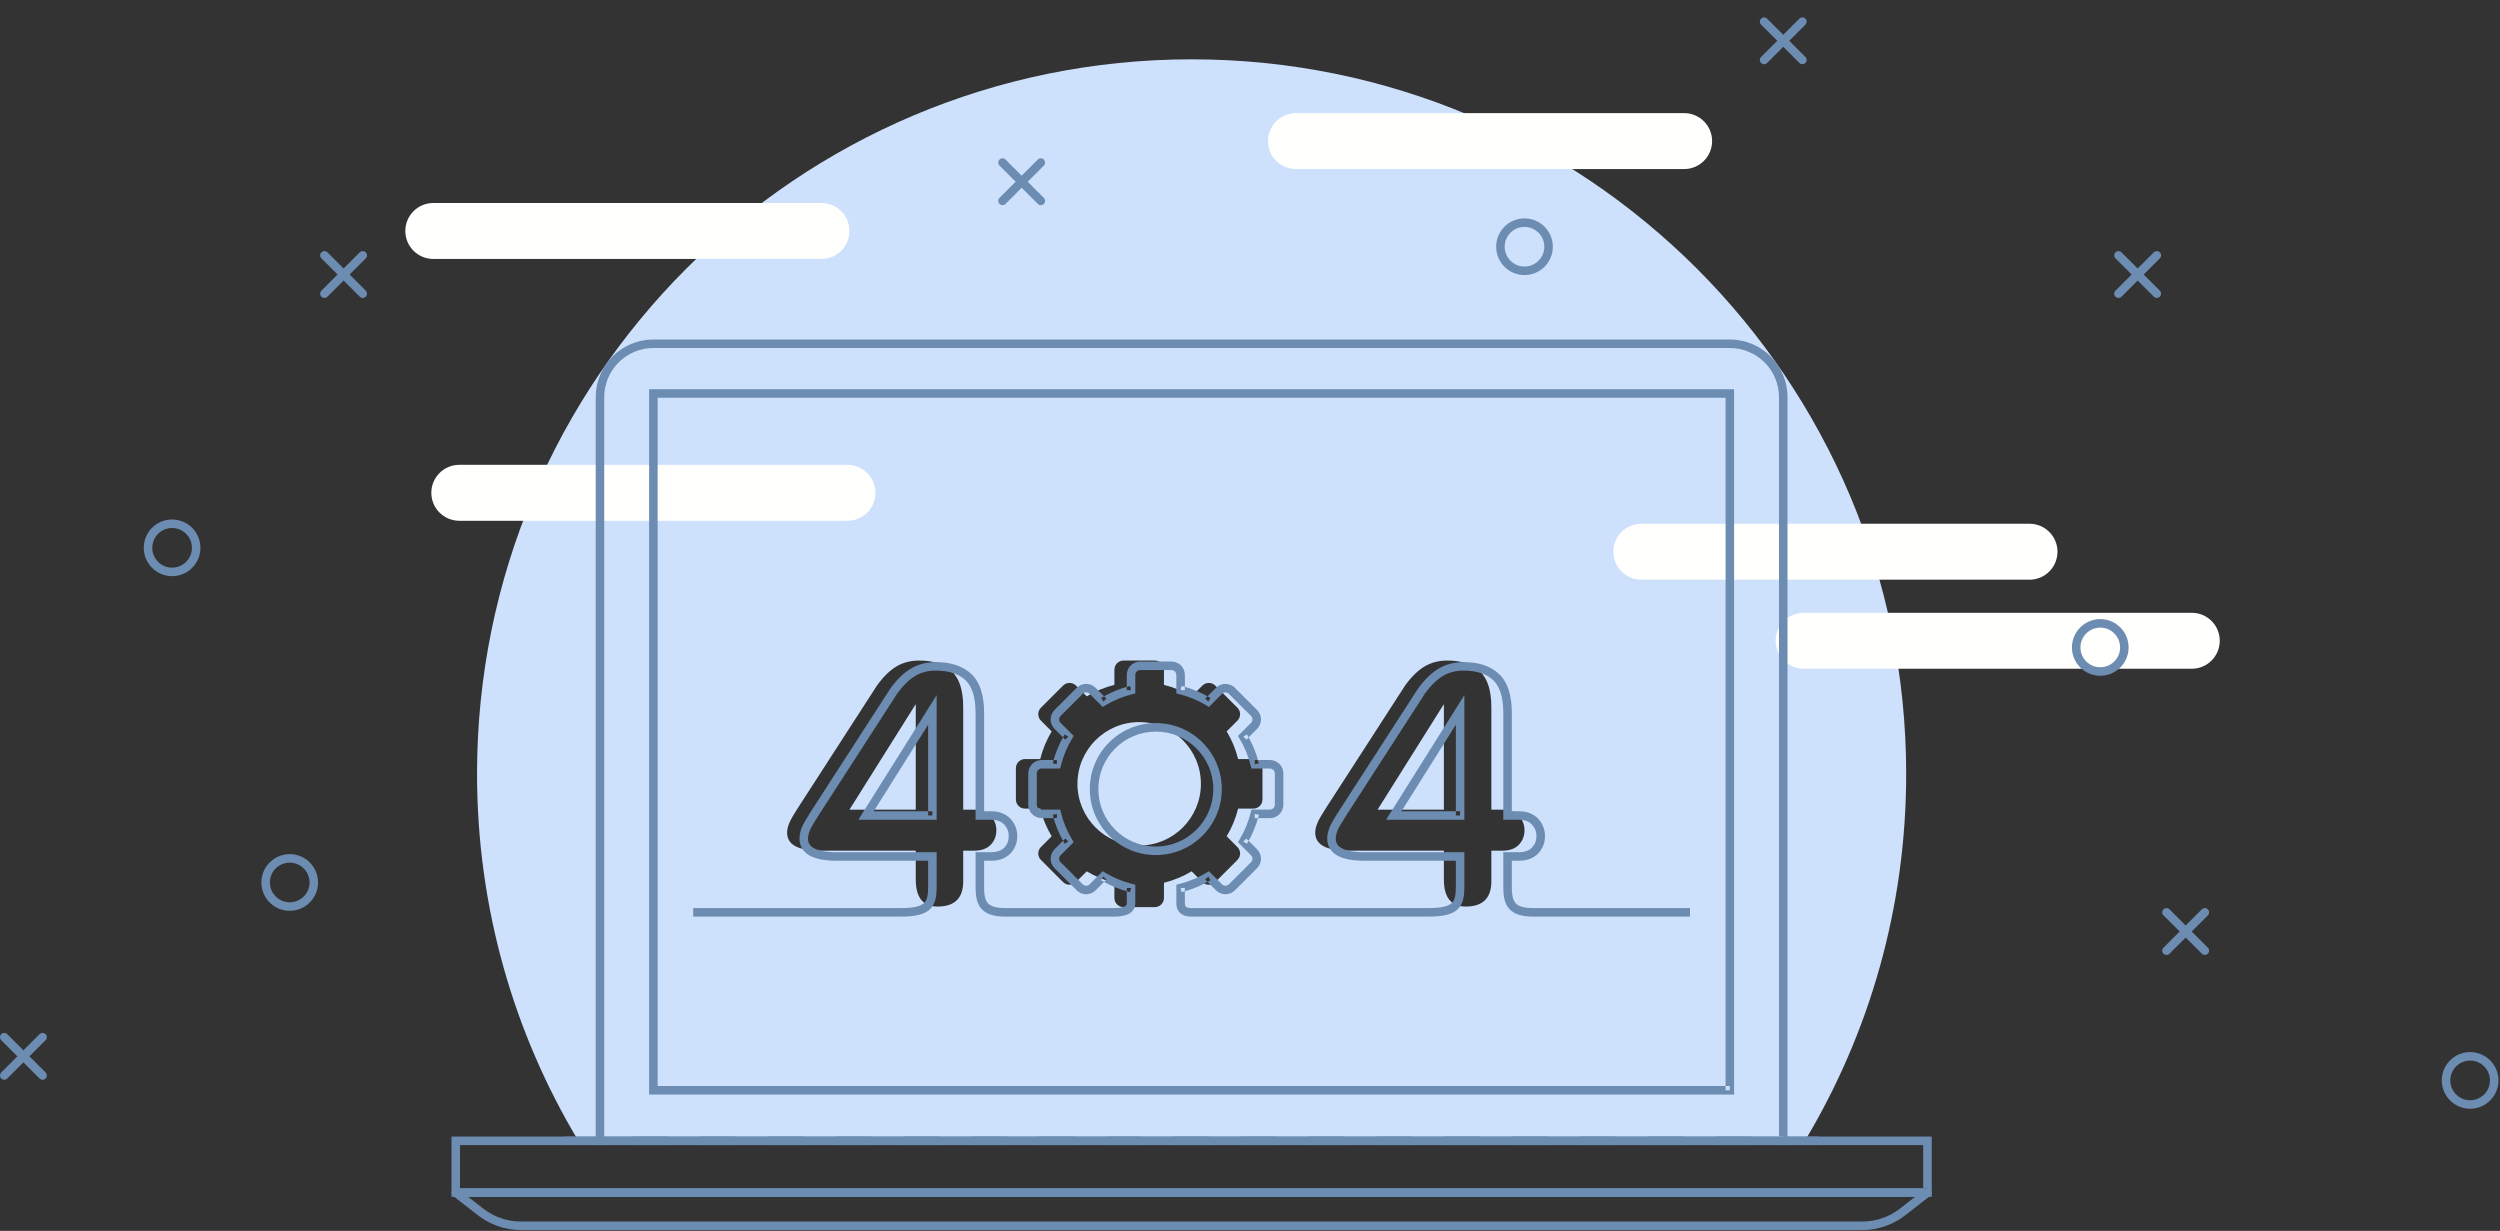 <svg xmlns="http://www.w3.org/2000/svg" xmlns:xlink="http://www.w3.org/1999/xlink" width="587" height="289" version="1.1" viewBox="0 0 587 289"><rect x="0" y="0" width="587" height="289" fill="#333333" stroke="none"/><title>ErrorPage404-02</title><g id="404-PAGE" fill="none" fill-rule="evenodd" stroke="none" stroke-width="1"><g id="Concept-B---Dashboard" transform="translate(-468, -348)"><g id="ErrorPage404-02" transform="translate(468, 348)"><path id="Fill-8" fill="#CDE0FC" d="M423.788,267.869 L135.802,267.869 C120.692,242.689 112.01,213.211 112.01,181.705 C112.01,89.04 187.13,13.929 279.786,13.929 C372.452,13.929 447.57,89.04 447.57,181.705 C447.57,213.211 438.889,242.689 423.788,267.869 M255.166,204.586 C257.161,205.784 259.344,206.699 261.661,207.278 L261.661,210.846 C261.661,212.031 262.622,212.99 263.805,212.99 L271.154,212.99 C272.339,212.99 273.298,212.031 273.298,210.846 L273.298,207.278 C275.615,206.699 277.8,205.784 279.793,204.586 L282.317,207.111 C282.736,207.529 283.284,207.738 283.834,207.738 C284.382,207.738 284.932,207.529 285.349,207.111 L290.546,201.914 C291.384,201.077 291.384,199.719 290.546,198.882 L288.022,196.358 C289.221,194.363 290.135,192.18 290.714,189.863 L294.281,189.863 C295.466,189.863 296.426,188.902 296.426,187.718 L296.426,180.37 C296.426,179.186 295.466,178.225 294.281,178.225 L290.714,178.225 C290.135,175.908 289.221,173.725 288.022,171.73 L290.546,169.206 C291.384,168.369 291.384,167.011 290.546,166.174 L285.349,160.978 C284.932,160.559 284.382,160.35 283.834,160.35 C283.284,160.35 282.736,160.559 282.317,160.978 L279.793,163.502 C277.8,162.303 275.615,161.388 273.298,160.81 L273.298,157.241 C273.298,156.057 272.339,155.097 271.154,155.097 L263.805,155.097 C262.622,155.097 261.661,156.057 261.661,157.241 L261.661,160.81 C259.344,161.388 257.161,162.303 255.166,163.501 L252.642,160.978 C252.224,160.559 251.674,160.35 251.125,160.35 C250.577,160.35 250.028,160.559 249.609,160.978 L244.413,166.174 C243.576,167.011 243.576,168.369 244.413,169.206 L246.936,171.73 C245.738,173.725 244.823,175.908 244.245,178.225 L240.678,178.225 C239.494,178.225 238.532,179.186 238.532,180.37 L238.532,187.718 C238.532,188.902 239.494,189.863 240.678,189.863 L244.245,189.863 C244.823,192.18 245.738,194.363 246.936,196.358 L244.413,198.882 C243.576,199.719 243.576,201.077 244.413,201.914 L249.609,207.111 C250.028,207.529 250.577,207.738 251.125,207.738 C251.674,207.738 252.224,207.529 252.642,207.111 L255.166,204.586 M339.83,155.097 C337.771,155.097 335.959,155.579 334.394,156.541 C332.827,157.504 331.327,158.99 329.897,160.994 L312.176,188.431 C311.639,189.233 310.945,190.337 310.096,191.74 C309.245,193.144 308.82,194.407 308.82,195.529 C308.82,198.339 311.416,199.741 316.606,199.741 L339.024,199.741 L339.024,206.481 C339.024,210.734 340.724,212.859 344.127,212.859 C348.154,212.859 350.168,210.894 350.168,206.962 L350.168,199.741 L352.717,199.741 C354.416,199.741 355.714,199.281 356.611,198.358 C357.505,197.437 357.952,196.293 357.952,194.928 C357.952,193.646 357.505,192.522 356.611,191.559 C355.714,190.596 354.416,190.115 352.717,190.115 L350.168,190.115 L350.168,166.047 C350.168,162.118 349.271,159.309 347.481,157.624 C345.69,155.94 343.139,155.097 339.83,155.097 M215.826,155.097 C213.767,155.097 211.954,155.579 210.389,156.541 C208.822,157.504 207.323,158.99 205.893,160.994 L188.173,188.431 C187.636,189.233 186.941,190.337 186.093,191.74 C185.24,193.144 184.816,194.407 184.816,195.529 C184.816,198.339 187.411,199.741 192.602,199.741 L215.02,199.741 L215.02,206.481 C215.02,210.734 216.72,212.859 220.121,212.859 C224.149,212.859 226.162,210.894 226.162,206.962 L226.162,199.741 L228.714,199.741 C230.412,199.741 231.71,199.281 232.607,198.358 C233.5,197.437 233.948,196.293 233.948,194.928 C233.948,193.646 233.5,192.522 232.607,191.559 C231.71,190.596 230.412,190.115 228.714,190.115 L226.162,190.115 L226.162,166.047 C226.162,162.118 225.267,159.309 223.477,157.624 C221.686,155.94 219.136,155.097 215.826,155.097 M267.479,198.539 C259.474,198.539 252.984,192.049 252.984,184.044 C252.984,176.038 259.474,169.549 267.479,169.549 C275.486,169.549 281.974,176.038 281.974,184.044 C281.974,192.049 275.486,198.539 267.479,198.539 M339.024,190.115 L323.452,190.115 L339.024,165.326 L339.024,190.115 M215.02,190.115 L199.448,190.115 L215.02,165.326 L215.02,190.115"/><path id="Fill-9" fill="#FFFFFE" d="M192.881,60.801 L101.739,60.801 C98.111,60.801 95.169,57.861 95.169,54.233 C95.169,50.605 98.111,47.664 101.739,47.664 L192.881,47.664 C196.508,47.664 199.448,50.605 199.448,54.233 C199.448,57.861 196.508,60.801 192.881,60.801"/><path id="Fill-10" fill="#FFFFFE" d="M395.433,39.694 L304.291,39.694 C300.664,39.694 297.723,36.754 297.723,33.126 C297.723,29.498 300.664,26.557 304.291,26.557 L395.433,26.557 C399.06,26.557 402.002,29.498 402.002,33.126 C402.002,36.754 399.06,39.694 395.433,39.694"/><path id="Fill-11" fill="#FFFFFE" d="M476.526,136.113 L385.385,136.113 C381.757,136.113 378.817,133.172 378.817,129.545 L378.817,129.544 C378.817,125.917 381.757,122.976 385.385,122.976 L476.526,122.976 C480.154,122.976 483.096,125.917 483.096,129.544 L483.096,129.545 C483.096,133.172 480.154,136.113 476.526,136.113"/><path id="Fill-12" fill="#FFFFFE" d="M514.631,157.019 L423.49,157.019 C419.861,157.019 416.921,154.078 416.921,150.451 C416.921,146.823 419.861,143.883 423.49,143.883 L514.631,143.883 C518.26,143.883 521.199,146.823 521.199,150.451 C521.199,154.078 518.26,157.019 514.631,157.019"/><path id="Fill-13" fill="#FFFFFE" d="M198.984,122.277 L107.843,122.277 C104.216,122.277 101.275,119.336 101.275,115.708 C101.275,112.081 104.216,109.14 107.843,109.14 L198.984,109.14 C202.613,109.14 205.554,112.081 205.554,115.708 C205.554,119.336 202.613,122.277 198.984,122.277"/><path id="Fill-15" fill="#6C8CB2" d="M426.762,266.869 L418.817,266.869 C418.264,266.869 417.817,267.317 417.817,267.869 C417.817,268.422 418.264,268.869 418.817,268.869 L426.762,268.869 C427.313,268.869 427.762,268.422 427.762,267.869 C427.762,267.317 427.313,266.869 426.762,266.869 Z M410.872,266.869 L402.928,266.869 C402.375,266.869 401.928,267.317 401.928,267.869 C401.928,268.422 402.375,268.869 402.928,268.869 L410.872,268.869 C411.425,268.869 411.872,268.422 411.872,267.869 C411.872,267.317 411.425,266.869 410.872,266.869 Z M394.983,266.869 L387.038,266.869 C386.486,266.869 386.038,267.317 386.038,267.869 C386.038,268.422 386.486,268.869 387.038,268.869 L394.983,268.869 C395.534,268.869 395.983,268.422 395.983,267.869 C395.983,267.317 395.534,266.869 394.983,266.869 Z M379.094,266.869 L371.149,266.869 C370.596,266.869 370.149,267.317 370.149,267.869 C370.149,268.422 370.596,268.869 371.149,268.869 L379.094,268.869 C379.646,268.869 380.094,268.422 380.094,267.869 C380.094,267.317 379.646,266.869 379.094,266.869 Z M363.204,266.869 L355.26,266.869 C354.707,266.869 354.26,267.317 354.26,267.869 C354.26,268.422 354.707,268.869 355.26,268.869 L363.204,268.869 C363.757,268.869 364.204,268.422 364.204,267.869 C364.204,267.317 363.757,266.869 363.204,266.869 Z M347.315,266.869 L339.37,266.869 C338.818,266.869 338.37,267.317 338.37,267.869 C338.37,268.422 338.818,268.869 339.37,268.869 L347.315,268.869 C347.868,268.869 348.315,268.422 348.315,267.869 C348.315,267.317 347.868,266.869 347.315,266.869 Z M331.426,266.869 L323.481,266.869 C322.93,266.869 322.481,267.317 322.481,267.869 C322.481,268.422 322.93,268.869 323.481,268.869 L331.426,268.869 C331.978,268.869 332.426,268.422 332.426,267.869 C332.426,267.317 331.978,266.869 331.426,266.869 Z M315.536,266.869 L307.592,266.869 C307.039,266.869 306.592,267.317 306.592,267.869 C306.592,268.422 307.039,268.869 307.592,268.869 L315.536,268.869 C316.089,268.869 316.536,268.422 316.536,267.869 C316.536,267.317 316.089,266.869 315.536,266.869 Z M299.647,266.869 L291.704,266.869 C291.151,266.869 290.704,267.317 290.704,267.869 C290.704,268.422 291.151,268.869 291.704,268.869 L299.647,268.869 C300.2,268.869 300.647,268.422 300.647,267.869 C300.647,267.317 300.2,266.869 299.647,266.869 Z M283.759,266.869 L275.813,266.869 C275.262,266.869 274.813,267.317 274.813,267.869 C274.813,268.422 275.262,268.869 275.813,268.869 L283.759,268.869 C284.31,268.869 284.759,268.422 284.759,267.869 C284.759,267.317 284.31,266.869 283.759,266.869 Z M267.87,266.869 L259.925,266.869 C259.373,266.869 258.925,267.317 258.925,267.869 C258.925,268.422 259.373,268.869 259.925,268.869 L267.87,268.869 C268.421,268.869 268.87,268.422 268.87,267.869 C268.87,267.317 268.421,266.869 267.87,266.869 Z M251.981,266.869 L244.036,266.869 C243.483,266.869 243.036,267.317 243.036,267.869 C243.036,268.422 243.483,268.869 244.036,268.869 L251.981,268.869 C252.532,268.869 252.981,268.422 252.981,267.869 C252.981,267.317 252.532,266.869 251.981,266.869 Z M236.091,266.869 L228.147,266.869 C227.595,266.869 227.147,267.317 227.147,267.869 C227.147,268.422 227.595,268.869 228.147,268.869 L236.091,268.869 C236.643,268.869 237.091,268.422 237.091,267.869 C237.091,267.317 236.643,266.869 236.091,266.869 Z M220.202,266.869 L212.257,266.869 C211.704,266.869 211.257,267.317 211.257,267.869 C211.257,268.422 211.704,268.869 212.257,268.869 L220.202,268.869 C220.755,268.869 221.202,268.422 221.202,267.869 C221.202,267.317 220.755,266.869 220.202,266.869 Z M204.312,266.869 L196.369,266.869 C195.815,266.869 195.369,267.317 195.369,267.869 C195.369,268.422 195.815,268.869 196.369,268.869 L204.312,268.869 C204.864,268.869 205.312,268.422 205.312,267.869 C205.312,267.317 204.864,266.869 204.312,266.869 Z M188.423,266.869 L180.478,266.869 C179.927,266.869 179.478,267.317 179.478,267.869 C179.478,268.422 179.927,268.869 180.478,268.869 L188.423,268.869 C188.976,268.869 189.423,268.422 189.423,267.869 C189.423,267.317 188.976,266.869 188.423,266.869 Z M172.535,266.869 L164.589,266.869 C164.037,266.869 163.589,267.317 163.589,267.869 C163.589,268.422 164.037,268.869 164.589,268.869 L172.535,268.869 C173.087,268.869 173.535,268.422 173.535,267.869 C173.535,267.317 173.087,266.869 172.535,266.869 Z M156.645,266.869 L148.701,266.869 C148.149,266.869 147.701,267.317 147.701,267.869 C147.701,268.422 148.149,268.869 148.701,268.869 L156.645,268.869 C157.197,268.869 157.645,268.422 157.645,267.869 C157.645,267.317 157.197,266.869 156.645,266.869 Z M140.756,266.869 L132.811,266.869 C132.26,266.869 131.811,267.317 131.811,267.869 C131.811,268.422 132.26,268.869 132.811,268.869 L140.756,268.869 C141.309,268.869 141.756,268.422 141.756,267.869 C141.756,267.317 141.309,266.869 140.756,266.869 L140.756,266.869 Z"/><path id="Fill-18" fill="#6C8CB2" d="M84.466,59.251 L75.469,68.246 C75.079,68.637 75.079,69.27 75.469,69.66 C75.861,70.051 76.493,70.051 76.885,69.66 L85.879,60.665 C86.27,60.274 86.27,59.641 85.879,59.251 C85.49,58.86 84.856,58.86 84.466,59.251"/><path id="Fill-19" fill="#6C8CB2" d="M75.469,60.665 L84.466,69.66 C84.856,70.051 85.49,70.051 85.879,69.66 C86.27,69.27 86.27,68.637 85.879,68.246 L76.885,59.251 C76.493,58.86 75.861,58.86 75.469,59.251 C75.079,59.641 75.079,60.274 75.469,60.665"/><path id="Fill-20" fill="#6C8CB2" d="M9.289,242.823 L0.292,251.818 C-0.098,252.209 -0.098,252.842 0.292,253.233 C0.683,253.623 1.317,253.623 1.706,253.233 L10.703,244.238 C11.094,243.847 11.094,243.214 10.703,242.823 C10.312,242.433 9.678,242.433 9.289,242.823"/><path id="Fill-21" fill="#6C8CB2" d="M0.292,244.238 L9.289,253.233 C9.678,253.623 10.312,253.623 10.703,253.233 C11.094,252.842 11.094,252.209 10.703,251.818 L1.706,242.823 C1.317,242.433 0.683,242.433 0.292,242.823 C-0.098,243.214 -0.098,243.847 0.292,244.238"/><path id="Fill-22" fill="#6C8CB2" d="M243.678,37.466 L234.681,46.461 C234.292,46.852 234.292,47.485 234.681,47.875 C235.072,48.266 235.706,48.266 236.096,47.875 L245.091,38.88 C245.482,38.49 245.482,37.857 245.091,37.466 C244.702,37.075 244.067,37.075 243.678,37.466"/><path id="Fill-23" fill="#6C8CB2" d="M234.681,38.88 L243.678,47.875 C244.067,48.266 244.702,48.266 245.091,47.875 C245.482,47.485 245.482,46.852 245.091,46.461 L236.096,37.466 C235.706,37.075 235.072,37.075 234.681,37.466 C234.292,37.857 234.292,38.49 234.681,38.88"/><path id="Fill-24" fill="#6C8CB2" d="M516.987,213.514 L507.991,222.509 C507.601,222.899 507.601,223.533 507.991,223.923 C508.382,224.314 509.014,224.314 509.406,223.923 L518.402,214.928 C518.793,214.538 518.793,213.904 518.402,213.514 C518.011,213.123 517.379,213.123 516.987,213.514"/><path id="Fill-25" fill="#6C8CB2" d="M507.991,214.928 L516.987,223.923 C517.379,224.314 518.011,224.314 518.402,223.923 C518.793,223.533 518.793,222.899 518.402,222.509 L509.406,213.514 C509.014,213.123 508.382,213.123 507.991,213.514 C507.601,213.904 507.601,214.538 507.991,214.928"/><path id="Fill-26" fill="#6C8CB2" d="M505.712,59.251 L496.716,68.246 C496.325,68.637 496.325,69.27 496.716,69.66 C497.106,70.051 497.74,70.051 498.13,69.66 L507.125,60.665 C507.515,60.274 507.515,59.641 507.125,59.251 C506.735,58.86 506.101,58.86 505.712,59.251"/><path id="Fill-27" fill="#6C8CB2" d="M496.716,60.665 L505.712,69.66 C506.101,70.051 506.735,70.051 507.125,69.66 C507.515,69.27 507.515,68.637 507.125,68.246 L498.13,59.251 C497.74,58.86 497.106,58.86 496.716,59.251 C496.325,59.641 496.325,60.274 496.716,60.665"/><path id="Fill-28" fill="#6C8CB2" d="M422.497,4.375 L413.502,13.37 C413.111,13.76 413.111,14.393 413.502,14.784 C413.892,15.175 414.524,15.175 414.916,14.784 L423.911,5.789 C424.301,5.398 424.301,4.765 423.911,4.375 C423.519,3.984 422.887,3.984 422.497,4.375"/><path id="Fill-29" fill="#6C8CB2" d="M413.502,5.789 L422.497,14.784 C422.887,15.175 423.519,15.175 423.911,14.784 C424.301,14.393 424.301,13.76 423.911,13.37 L414.916,4.375 C414.524,3.984 413.892,3.984 413.502,4.375 C413.111,4.765 413.111,5.398 413.502,5.789"/><path id="Fill-30" fill="#6C8CB2" d="M46.062,128.629 L45.062,128.629 C45.062,129.917 44.544,131.074 43.7,131.919 C42.855,132.763 41.697,133.282 40.408,133.282 C39.12,133.282 37.965,132.763 37.118,131.919 C36.276,131.074 35.757,129.917 35.757,128.629 C35.757,127.341 36.276,126.184 37.118,125.339 C37.965,124.496 39.12,123.977 40.408,123.976 C41.697,123.977 42.855,124.496 43.7,125.339 C44.544,126.184 45.062,127.341 45.062,128.629 L47.062,128.629 C47.062,124.954 44.084,121.977 40.408,121.976 C36.734,121.977 33.757,124.954 33.757,128.629 C33.757,132.304 36.734,135.282 40.408,135.282 C44.084,135.282 47.062,132.304 47.062,128.629 L46.062,128.629"/><path id="Fill-31" fill="#6C8CB2" d="M71.757,202.958 L71.097,203.709 C72.145,204.632 72.677,205.912 72.68,207.207 C72.678,208.301 72.299,209.39 71.522,210.277 C70.6,211.325 69.32,211.857 68.023,211.859 C66.93,211.858 65.841,211.479 64.954,210.7 C63.906,209.778 63.373,208.499 63.372,207.203 C63.373,206.109 63.752,205.02 64.531,204.133 C65.453,203.085 66.733,202.553 68.028,202.552 C69.121,202.553 70.212,202.931 71.097,203.709 L72.418,202.207 C71.156,201.099 69.585,200.551 68.028,200.552 C66.184,200.55 64.341,201.318 63.028,202.813 C61.919,204.074 61.371,205.646 61.372,207.203 C61.37,209.046 62.139,210.89 63.633,212.203 C64.894,213.311 66.466,213.859 68.023,213.859 C69.867,213.86 71.71,213.092 73.023,211.597 C74.132,210.336 74.68,208.764 74.68,207.207 C74.68,205.364 73.912,203.52 72.418,202.207 L71.757,202.958"/><path id="Fill-32" fill="#6C8CB2" d="M585.638,253.681 L584.638,253.681 C584.638,254.969 584.119,256.126 583.275,256.971 C582.431,257.815 581.274,258.334 579.986,258.334 C578.697,258.334 577.54,257.815 576.694,256.971 C575.851,256.126 575.332,254.969 575.332,253.681 C575.332,252.393 575.851,251.236 576.694,250.391 C577.54,249.547 578.697,249.028 579.986,249.028 C581.274,249.028 582.431,249.547 583.275,250.39 C584.119,251.236 584.638,252.393 584.638,253.681 L586.638,253.681 C586.638,250.006 583.66,247.028 579.986,247.028 C576.309,247.028 573.332,250.006 573.332,253.681 C573.332,257.355 576.309,260.334 579.986,260.334 C583.66,260.334 586.638,257.355 586.638,253.681 L585.638,253.681"/><path id="Fill-33" fill="#6C8CB2" d="M363.606,57.93 L362.606,57.93 C362.606,59.219 362.087,60.376 361.243,61.221 C360.397,62.064 359.241,62.583 357.952,62.584 C356.664,62.583 355.507,62.064 354.663,61.221 C353.82,60.376 353.3,59.219 353.3,57.93 C353.3,56.642 353.82,55.485 354.663,54.64 C355.507,53.796 356.664,53.278 357.952,53.277 C359.241,53.278 360.397,53.796 361.243,54.64 C362.087,55.485 362.606,56.642 362.606,57.93 L364.606,57.93 C364.606,54.256 361.628,51.278 357.952,51.277 C354.277,51.278 351.3,54.256 351.3,57.93 C351.3,61.605 354.277,64.583 357.952,64.584 C361.628,64.583 364.606,61.605 364.606,57.93 L363.606,57.93"/><path id="Fill-35" fill="#6C8CB2" d="M498.798,152.018 L497.798,152.018 C497.798,153.306 497.279,154.463 496.435,155.308 C495.589,156.151 494.433,156.67 493.144,156.671 C491.856,156.67 490.7,156.151 489.854,155.308 C489.01,154.463 488.491,153.306 488.491,152.018 C488.491,150.73 489.01,149.573 489.854,148.727 C490.7,147.884 491.856,147.365 493.144,147.364 C494.433,147.365 495.589,147.884 496.435,148.727 C497.279,149.573 497.798,150.73 497.798,152.018 L499.798,152.018 C499.798,148.343 496.82,145.365 493.144,145.364 C489.471,145.365 486.493,148.343 486.491,152.018 C486.493,155.693 489.471,158.67 493.144,158.671 C496.82,158.67 499.798,155.693 499.798,152.018 L498.798,152.018"/><polyline id="Fill-40" fill="#6C8CB2" points="218.925 191.478 219.925 191.478 219.925 163.216 201.544 192.478 219.925 192.478 219.925 191.478 218.925 191.478 218.925 190.478 205.162 190.478 217.925 170.16 217.925 191.478 218.925 191.478 218.925 190.478 218.925 191.478"/><path id="Fill-41" fill="#6C8CB2" d="M271.385,199.769 L271.385,198.769 C267.654,198.768 264.288,197.26 261.842,194.816 C259.399,192.371 257.889,189.004 257.889,185.274 C257.889,181.544 259.399,178.177 261.842,175.731 C264.288,173.287 267.654,171.779 271.385,171.779 C275.115,171.779 278.481,173.287 280.928,175.731 C283.372,178.177 284.88,181.544 284.88,185.274 C284.88,189.004 283.372,192.371 280.928,194.816 C278.481,197.26 275.115,198.768 271.385,198.769 L271.385,200.769 C279.942,200.768 286.88,193.832 286.88,185.274 C286.88,176.716 279.942,169.779 271.385,169.779 C262.827,169.779 255.891,176.716 255.889,185.274 C255.891,193.832 262.827,200.768 271.385,200.769 L271.385,199.769"/><path id="Fill-43" fill="#6C8CB2" d="M342.834,191.478 L343.834,191.478 L343.834,163.216 L325.452,192.478 L343.834,192.478 L343.834,191.478 L342.834,191.478 L342.834,190.478 L329.07,190.478 L341.834,170.16 L341.834,191.478 L342.834,191.478 L342.834,190.478 L342.834,191.478 Z M396.812,213.221 L360.05,213.221 C358.858,213.222 357.942,213.102 357.272,212.896 C356.769,212.742 356.404,212.545 356.125,212.318 C355.712,211.975 355.445,211.55 355.25,210.895 C355.06,210.245 354.974,209.38 354.976,208.324 L354.976,202.104 L356.526,202.104 C357.466,202.104 358.329,201.977 359.108,201.701 C359.887,201.425 360.579,200.993 361.137,200.416 C362.211,199.322 362.772,197.873 362.762,196.29 C362.769,194.773 362.202,193.36 361.152,192.241 C360.596,191.642 359.904,191.189 359.122,190.901 C358.339,190.611 357.469,190.478 356.526,190.478 L354.976,190.478 L354.976,167.41 C354.976,165.369 354.745,163.586 354.257,162.053 C353.769,160.522 353.014,159.235 351.976,158.259 C350.969,157.309 349.745,156.602 348.348,156.142 C346.95,155.68 345.378,155.46 343.639,155.46 C341.425,155.458 339.411,155.984 337.678,157.052 C335.964,158.107 334.378,159.693 332.892,161.775 L332.877,161.794 L315.146,189.25 L315.986,189.793 L315.154,189.237 C314.603,190.06 313.904,191.174 313.05,192.584 C312.14,194.087 311.632,195.513 311.63,196.892 C311.627,197.746 311.832,198.563 312.264,199.26 C312.913,200.313 314.005,201.025 315.361,201.463 C316.728,201.904 318.401,202.102 320.416,202.104 L341.834,202.104 L341.834,207.843 C341.834,208.886 341.798,209.762 341.663,210.44 C341.562,210.951 341.413,211.342 341.207,211.652 C340.897,212.109 340.455,212.467 339.541,212.763 C338.634,213.052 337.281,213.223 335.394,213.221 C330.486,213.221 321.995,213.221 314.728,213.221 C311.096,213.221 307.771,213.221 305.353,213.221 C302.935,213.221 301.428,213.221 301.425,213.221 L279.752,213.221 C279.337,213.221 279.033,213.169 278.827,213.102 C278.517,212.993 278.43,212.893 278.346,212.764 C278.265,212.632 278.202,212.405 278.204,212.076 L278.204,208.508 L277.204,208.508 L277.445,209.478 C279.861,208.875 282.135,207.922 284.214,206.674 L283.699,205.817 L282.991,206.524 L285.515,209.047 C286.127,209.659 286.938,209.97 287.738,209.968 C288.541,209.97 289.351,209.659 289.962,209.047 L295.159,203.851 C295.771,203.24 296.08,202.429 296.079,201.628 C296.08,200.827 295.771,200.016 295.159,199.405 L292.634,196.881 L291.928,197.588 L292.784,198.103 C294.033,196.024 294.986,193.749 295.589,191.334 L294.618,191.092 L294.618,192.092 L298.187,192.092 C299.923,192.091 301.33,190.685 301.332,188.948 L301.332,181.6 C301.33,179.863 299.923,178.456 298.187,178.455 L294.618,178.455 L294.618,179.455 L295.589,179.213 C294.986,176.799 294.033,174.523 292.784,172.445 L291.928,172.96 L292.635,173.667 L295.159,171.143 C295.771,170.531 296.08,169.721 296.079,168.92 C296.08,168.118 295.771,167.308 295.159,166.697 L289.962,161.5 C289.351,160.888 288.539,160.578 287.738,160.579 C286.938,160.578 286.127,160.888 285.515,161.5 L282.991,164.024 L283.699,164.731 L284.214,163.874 C282.135,162.625 279.861,161.672 277.445,161.07 L277.204,162.04 L278.204,162.04 L278.204,158.471 C278.202,156.735 276.796,155.328 275.058,155.327 L267.711,155.327 C265.974,155.328 264.567,156.735 264.567,158.471 L264.567,162.04 L265.567,162.04 L265.324,161.07 C262.909,161.672 260.635,162.626 258.555,163.874 L259.07,164.731 L259.777,164.024 L257.253,161.5 C256.642,160.888 255.832,160.578 255.03,160.579 C254.23,160.578 253.418,160.888 252.808,161.5 L247.612,166.696 C246.999,167.308 246.689,168.118 246.69,168.92 C246.689,169.721 246.999,170.532 247.612,171.143 L250.135,173.667 L250.843,172.96 L249.984,172.445 C248.737,174.523 247.784,176.799 247.18,179.213 L248.15,179.455 L248.15,178.455 L244.583,178.455 C242.845,178.456 241.439,179.863 241.439,181.6 L241.439,188.948 C241.439,190.685 242.845,192.091 244.583,192.092 L248.15,192.092 L248.15,191.092 L247.18,191.334 C247.784,193.749 248.737,196.024 249.984,198.103 L250.843,197.588 L250.136,196.881 L247.612,199.404 C246.999,200.016 246.689,200.827 246.69,201.628 C246.689,202.429 247,203.24 247.612,203.851 L252.808,209.047 C253.418,209.659 254.23,209.97 255.03,209.968 C255.833,209.97 256.642,209.659 257.253,209.047 L259.777,206.524 L259.07,205.817 L258.555,206.674 C260.635,207.922 262.909,208.875 265.324,209.478 L265.567,208.508 L264.567,208.508 L264.567,212.076 C264.562,212.327 264.512,212.431 264.437,212.539 C264.329,212.694 264.031,212.895 263.495,213.027 C262.971,213.162 262.26,213.222 261.488,213.221 L236.142,213.221 C234.951,213.222 234.035,213.102 233.364,212.896 C232.861,212.742 232.496,212.545 232.216,212.318 C231.804,211.975 231.536,211.55 231.341,210.895 C231.151,210.245 231.066,209.38 231.067,208.324 L231.067,202.104 L232.619,202.104 C233.558,202.104 234.422,201.977 235.201,201.701 C235.98,201.425 236.672,200.993 237.23,200.416 C238.304,199.322 238.863,197.873 238.853,196.29 C238.862,194.773 238.294,193.36 237.244,192.241 L237.244,192.24 C236.689,191.642 235.996,191.189 235.214,190.901 C234.43,190.611 233.561,190.478 232.619,190.478 L231.067,190.478 L231.067,167.41 C231.067,165.369 230.838,163.586 230.35,162.053 C229.863,160.522 229.107,159.235 228.069,158.259 C227.06,157.309 225.838,156.602 224.44,156.142 C223.042,155.68 221.47,155.46 219.732,155.46 C217.518,155.458 215.502,155.984 213.77,157.052 C212.055,158.107 210.47,159.693 208.983,161.775 L208.97,161.794 L191.238,189.25 L192.077,189.793 L191.246,189.237 C190.696,190.06 189.996,191.174 189.143,192.584 C188.232,194.087 187.725,195.513 187.721,196.892 C187.72,197.746 187.925,198.563 188.357,199.26 C189.006,200.313 190.096,201.025 191.454,201.463 C192.82,201.904 194.494,202.102 196.507,202.104 L217.925,202.104 L217.925,207.843 C217.927,208.886 217.889,209.762 217.755,210.44 C217.654,210.951 217.505,211.342 217.299,211.652 C216.989,212.109 216.548,212.467 215.633,212.763 C214.726,213.052 213.375,213.223 211.488,213.221 C206.578,213.221 194.399,213.221 183.446,213.221 C177.97,213.221 172.799,213.221 168.999,213.221 C165.198,213.221 162.774,213.221 162.767,213.221 L162.767,215.221 C162.774,215.221 165.198,215.221 168.999,215.221 C180.4,215.221 204.125,215.221 211.488,215.221 C213.267,215.22 214.671,215.087 215.817,214.79 C216.677,214.567 217.399,214.245 217.989,213.796 C218.882,213.126 219.399,212.173 219.642,211.168 C219.889,210.155 219.923,209.062 219.925,207.843 L219.925,200.104 L196.507,200.104 C194.001,200.109 192.191,199.748 191.143,199.172 C190.617,198.885 190.28,198.566 190.06,198.211 C189.843,197.854 189.725,197.442 189.721,196.892 C189.719,196.026 190.06,194.925 190.852,193.62 C191.697,192.225 192.386,191.131 192.91,190.349 L192.913,190.343 L210.637,162.899 L209.798,162.356 L210.611,162.937 C211.987,161.01 213.4,159.626 214.819,158.756 C216.215,157.898 217.826,157.462 219.732,157.46 C221.302,157.46 222.661,157.66 223.812,158.041 C224.966,158.423 225.915,158.979 226.698,159.715 C227.448,160.423 228.036,161.383 228.444,162.66 C228.851,163.935 229.069,165.521 229.067,167.41 L229.067,192.478 L232.619,192.478 C233.375,192.478 234.005,192.585 234.518,192.776 C235.035,192.968 235.439,193.238 235.78,193.602 L235.779,193.601 C236.517,194.408 236.845,195.243 236.853,196.29 C236.845,197.438 236.507,198.276 235.793,199.024 C235.456,199.371 235.05,199.63 234.531,199.816 C234.013,200 233.379,200.104 232.619,200.104 L229.067,200.104 L229.067,208.324 C229.069,209.351 229.133,210.283 229.338,211.137 C229.492,211.777 229.726,212.377 230.083,212.911 C230.617,213.716 231.429,214.33 232.436,214.693 C233.447,215.062 234.655,215.22 236.142,215.221 L261.488,215.221 C262.649,215.216 263.767,215.126 264.743,214.714 C265.229,214.505 265.692,214.197 266.038,213.738 C266.385,213.282 266.57,212.688 266.567,212.076 L266.567,207.727 L265.808,207.538 C263.589,206.983 261.497,206.107 259.586,204.959 L258.916,204.557 L255.839,207.633 C255.613,207.859 255.327,207.967 255.03,207.968 C254.734,207.967 254.447,207.859 254.221,207.633 L249.025,202.437 C248.799,202.211 248.691,201.924 248.69,201.628 C248.691,201.332 248.799,201.045 249.025,200.818 L252.101,197.743 L251.7,197.073 C250.552,195.162 249.675,193.07 249.12,190.85 L248.931,190.092 L244.583,190.092 C243.951,190.091 243.44,189.579 243.439,188.948 L243.439,181.6 C243.44,180.968 243.951,180.456 244.583,180.455 L248.931,180.455 L249.12,179.698 C249.675,177.477 250.552,175.386 251.7,173.475 L252.101,172.805 L249.025,169.729 C248.799,169.503 248.691,169.216 248.69,168.92 C248.691,168.624 248.799,168.337 249.025,168.111 L254.221,162.914 C254.447,162.689 254.734,162.58 255.03,162.579 C255.327,162.58 255.613,162.689 255.839,162.914 L258.916,165.991 L259.586,165.588 C261.498,164.44 263.589,163.564 265.808,163.01 L266.567,162.821 L266.567,158.471 C266.567,157.84 267.079,157.328 267.711,157.327 L275.058,157.327 C275.69,157.328 276.202,157.84 276.204,158.471 L276.204,162.821 L276.962,163.01 C279.182,163.564 281.272,164.44 283.183,165.588 L283.853,165.991 L286.93,162.914 C287.156,162.689 287.442,162.58 287.738,162.579 C288.034,162.58 288.322,162.689 288.548,162.915 L293.745,168.111 C293.969,168.336 294.077,168.623 294.079,168.92 C294.077,169.216 293.969,169.503 293.745,169.729 L290.668,172.805 L291.07,173.475 C292.217,175.386 293.094,177.477 293.649,179.697 L293.837,180.455 L298.187,180.455 C298.818,180.456 299.33,180.968 299.332,181.6 L299.332,188.948 C299.33,189.579 298.818,190.091 298.187,190.092 L293.837,190.092 L293.649,190.85 C293.094,193.07 292.217,195.162 291.07,197.073 L290.668,197.743 L293.745,200.819 C293.969,201.045 294.077,201.332 294.079,201.628 C294.077,201.924 293.969,202.211 293.745,202.437 L288.548,207.633 C288.322,207.859 288.034,207.967 287.738,207.968 C287.442,207.967 287.156,207.859 286.93,207.633 L283.853,204.557 L283.183,204.959 C281.274,206.107 279.182,206.983 276.961,207.538 L276.204,207.727 L276.204,212.076 C276.204,212.451 276.247,212.837 276.372,213.221 C276.553,213.797 276.962,214.366 277.562,214.714 C278.163,215.068 278.89,215.22 279.752,215.221 L301.425,215.221 C301.428,215.221 302.935,215.221 305.353,215.221 C312.606,215.221 328.033,215.221 335.394,215.221 C337.175,215.22 338.577,215.087 339.726,214.79 C340.584,214.567 341.307,214.245 341.897,213.796 C342.791,213.126 343.307,212.173 343.548,211.168 C343.798,210.155 343.832,209.062 343.834,207.843 L343.834,200.104 L320.416,200.104 C317.909,200.109 316.099,199.748 315.051,199.172 C314.524,198.885 314.187,198.565 313.967,198.211 C313.75,197.854 313.632,197.442 313.63,196.892 C313.627,196.027 313.967,194.926 314.76,193.62 C315.604,192.225 316.293,191.131 316.817,190.349 L316.82,190.343 L334.546,162.899 L333.705,162.356 L334.519,162.937 C335.894,161.01 337.308,159.626 338.726,158.755 C340.123,157.898 341.733,157.462 343.639,157.46 C345.209,157.46 346.568,157.66 347.721,158.041 C348.875,158.423 349.822,158.979 350.606,159.715 C351.356,160.422 351.943,161.383 352.351,162.66 C352.759,163.935 352.976,165.521 352.976,167.41 L352.976,192.478 L356.526,192.478 C357.283,192.478 357.911,192.585 358.426,192.776 C358.942,192.968 359.346,193.238 359.687,193.602 C360.423,194.408 360.755,195.243 360.762,196.29 C360.752,197.438 360.414,198.276 359.702,199.024 C359.363,199.371 358.959,199.63 358.44,199.816 C357.921,200 357.286,200.104 356.526,200.104 L352.976,200.104 L352.976,208.324 C352.976,209.351 353.041,210.283 353.245,211.137 C353.399,211.777 353.635,212.377 353.991,212.911 C354.524,213.716 355.336,214.33 356.344,214.693 C357.356,215.062 358.563,215.22 360.05,215.221 L396.812,215.221 L396.812,213.221 L396.812,213.221 Z"/><path id="Fill-44" fill="#6C8CB2" d="M418.705,267.867 L418.705,266.867 L141.873,266.867 L141.873,93.257 C141.874,90.067 143.163,87.188 145.254,85.096 C147.345,83.006 150.224,81.717 153.413,81.716 L406.164,81.716 C409.354,81.717 412.233,83.006 414.325,85.096 C416.416,87.188 417.704,90.067 417.705,93.257 L417.705,267.867 L418.705,267.867 L418.705,266.867 L418.705,267.867 L419.705,267.867 L419.705,93.257 C419.705,85.778 413.644,79.716 406.164,79.716 L153.413,79.716 C145.935,79.716 139.873,85.778 139.873,93.257 L139.873,268.867 L419.705,268.867 L419.705,267.867 L418.705,267.867"/><polyline id="Fill-45" fill="#6C8CB2" points="406.164 255.998 406.164 254.998 154.413 254.998 154.413 93.392 405.164 93.392 405.164 255.998 406.164 255.998 406.164 254.998 406.164 255.998 407.164 255.998 407.164 91.392 152.413 91.392 152.413 256.998 407.164 256.998 407.164 255.998 406.164 255.998"/><polyline id="Fill-46" fill="#6C8CB2" points="452.565 280.024 452.565 279.024 108.013 279.024 108.013 268.867 451.565 268.867 451.565 280.024 452.565 280.024 452.565 279.024 452.565 280.024 453.565 280.024 453.565 266.867 106.013 266.867 106.013 281.024 453.565 281.024 453.565 280.024 452.565 280.024"/><path id="Fill-47" fill="#6C8CB2" d="M437.252,287.816 L437.252,286.816 L122.326,286.816 C119.108,286.816 115.981,285.742 113.441,283.763 L109.924,281.024 L449.654,281.024 L446.137,283.763 C443.599,285.741 440.471,286.816 437.252,286.816 L437.252,288.816 C440.916,288.816 444.476,287.593 447.366,285.341 L453.18,280.813 C453.515,280.551 453.649,280.101 453.51,279.699 C453.373,279.296 452.99,279.024 452.565,279.024 L107.013,279.024 C106.588,279.024 106.207,279.296 106.069,279.699 C105.93,280.101 106.064,280.551 106.4,280.812 L112.212,285.341 C115.103,287.593 118.662,288.816 122.326,288.816 L437.252,288.816 L437.252,287.816"/></g></g></g></svg>